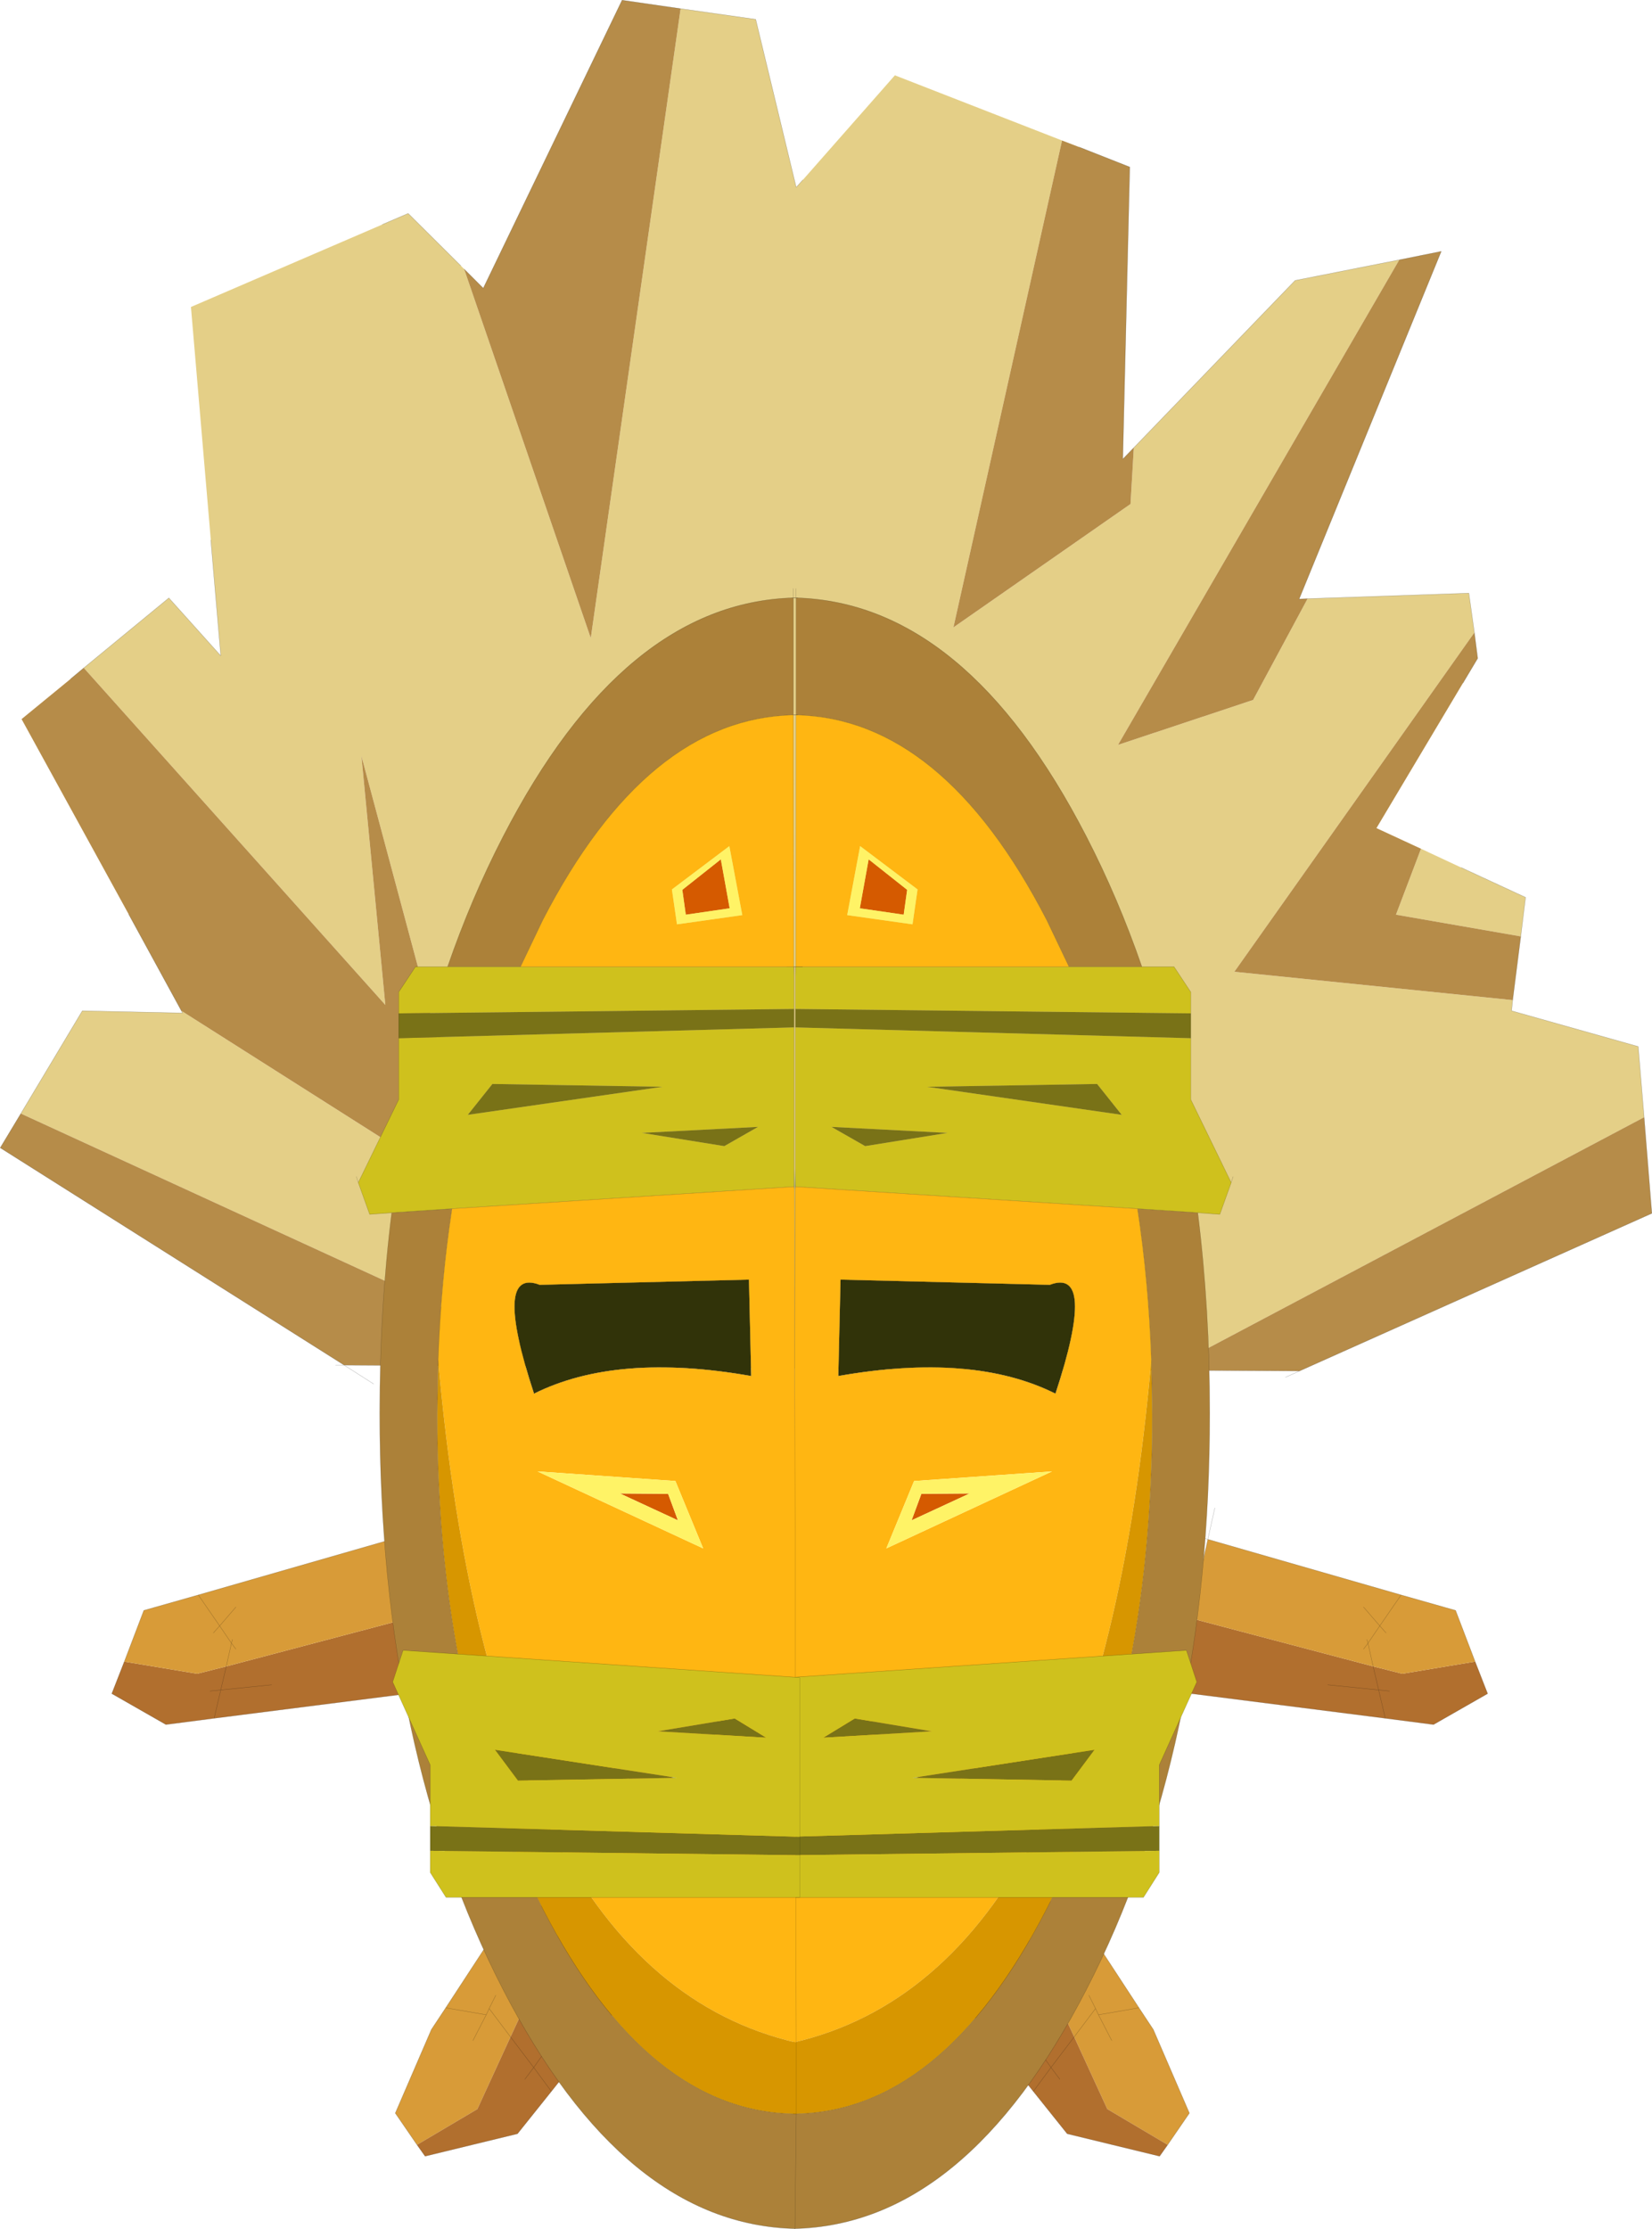 <svg viewBox="0 0 224.35 302.62" xmlns="http://www.w3.org/2000/svg" xmlns:xlink="http://www.w3.org/1999/xlink"><g transform="translate(-188.62 -16.275)"><use transform="translate(188.65 16.3)" width="224.3" height="187.85" xlink:href="#a"/><use transform="translate(347.4 221)" width="43.25" height="29.4" xlink:href="#b"/><use transform="matrix(-1 0 0 1 247.05 221)" width="43.25" height="29.4" xlink:href="#b"/><use transform="translate(242.3 272.55)" width="36.6" height="36.45" xlink:href="#c"/><use transform="matrix(-1 0 0 1 350.15 272.55)" width="36.6" height="36.45" xlink:href="#c"/><use transform="matrix(.857 0 0 1.089 295.49 96.185)" width="70.7" height="204.45" xlink:href="#d"/><use transform="matrix(-.857 0 0 1.089 297.61 96.185)" width="70.7" height="204.45" xlink:href="#d"/></g><defs><g id="a"><path d="m342.6 77.05 21.9-22.7 14.15-2.8-38.2 65.85 18.35-6.1 7.4-13.75 21.9-.75.75 5.35-32.6 46.05 37.8 3.85-.15 1.45 17.2 4.85.8 9.6L347 202.3h-.7l-80.05-.5-74.8-34.35 8.35-13.95 13.6.3-.15-.3 40.65 25.8-16.2-60.4 3.25 33.8L200 106.95l11.55-9.5 7.05 7.85-1.35-15.7-2.7-31.65 26-11.2 3.5-1.5 7.15 7.1.45.45 17.2 50.1 12.2-85.45 10.2 1.45 5.5 22.8.9-1 12.5-14.2 22.7 8.85-14.75 66.1 24.05-16.75.45-7.65m39 54.45 5.45 2.55 8.75 4.05-.65 5.3-16.95-2.95 3.4-8.95" fill="#e4cf87" fill-rule="evenodd" transform="translate(-188.65 -16.3)"/><path d="m332.85 35.35 2.35.9 6.85 2.7-.95 39.65 1.5-1.55-.45 7.65-24.05 16.75 14.75-66.1m45.8 16.2 5.7-1.15-19.3 47.2 1.15-.05-7.4 13.75-18.35 6.1 38.2-65.85m10.2 50.6.45 3.5-2 3.35-11.75 19.7 6.05 2.8-3.4 8.95 16.95 2.95-1.1 8.65-37.8-3.85 32.6-46.05m23.05 65.8 1.05 13.05-47.85 21.4-18.1-.1 64.9-34.35M251.65 52.8l2.6 2.6 18.85-39.1 7.95 1.15-12.2 85.45-17.2-50.1M200 106.95l40.95 45.75-3.25-33.8 16.2 60.4-40.65-25.8-7.15-13.1-14.55-26.5 6.65-5.45 1.8-1.5m-8.55 60.5 74.8 34.35-30.9-.2-46.7-29.5 2.8-4.65" fill="#b68c49" fill-rule="evenodd" transform="translate(-188.65 -16.3)"/><path d="m146.55 19.95 6.85 2.7-.95 39.65 1.5-1.55 21.9-22.7 14.15-2.8 5.7-1.15-19.3 47.2 1.15-.05 21.9-.75.75 5.35.45 3.5-2 3.35m-.25 25.05 8.75 4.05-.65 5.3-1.1 8.65-.15 1.45 17.2 4.85.8 9.6 1.05 13.05-47.85 21.4-1.9.85m-16.2-.95 18.1.1M92.4 1.15l10.2 1.45 5.5 22.8.9-1M63 36.5l2.6 2.6L84.45 0l7.95 1.15m-29.85 34.9-7.15-7.1-3.5 1.5M28.6 73.3 29.95 89l-7.05-7.85-11.55 9.5M24.6 137.2l.15.3-13.6-.3-8.35 13.95m74.8 34.35 80.05.5M9.55 92.15l1.8-1.5M46.7 185.3 0 155.8l2.8-4.65m21.8-13.95-7.15-13.1m33.25 63.75-4-2.55h-1.15m1.15 0 30.9.2" fill="none" stroke="#000" stroke-linecap="round" stroke-linejoin="round" stroke-opacity=".302" stroke-width=".05"/></g><g id="b"><path d="m6.1 6.8 3.95 1 9.9-1.65 1.7 4.35-7.35 4.2-6.55-.85-.9-3.85-6.9-.7 6.9.7.9 3.85-28.65-3.65 2.2-9.95L6.1 6.8l.75 3.2 1.45.15L6.85 10 6.1 6.8" fill="#b16f2e" fill-rule="evenodd" transform="translate(21.6 14.7)"/><path d="m9.9-2.9 7.4 2.1 2.65 6.95-9.9 1.65-3.95-1-.7-3.15-.6.8.6-.8.7 3.15L-18.7.25l2.35-10.7L9.9-2.9 7 1.3l.85.95L7 1.3l2.9-4.2M4.8-1.25 7 1.3 5.4 3.65l-.15-.5.15.5L7 1.3 4.8-1.25" fill="#d89b38" fill-rule="evenodd" transform="translate(21.6 14.7)"/><path d="M41.55 20.85 38.9 13.9l-7.4-2.1-2.9 4.2.85.95m-2.6.9.15.5L28.6 16l-2.2-2.55m1.3 8.05.75 3.2 1.45.15m-2.2-3.35-.7-3.15-.6.8m2.95 9.4 6.55.85 7.35-4.2-1.7-4.35m-12.2 7.7-.9-3.85-6.9-.7M3.85 3.85l1.4.4L6.2 0M0 24.8l.7.1 2.2-9.95 2.35-10.7L31.5 11.8M.7 24.9l-.7 3m.7-3 28.65 3.65" fill="none" stroke="#000" stroke-linecap="round" stroke-linejoin="round" stroke-opacity=".302" stroke-width=".05"/></g><g id="c"><path d="m-15.35 16.7-2.95-4.3 4.9-11.35 1.95-2.95 10.2-15.6 5.9 3.8-7.3 15.75-2.9-3.85.9-1.8-.9 1.8 2.9 3.85-4.5 9.8-8.2 4.85m3.9-18.6 5.5.95.4-.85-.4.85-1.8 3.5 1.8-3.5-5.5-.95" fill="#d89b38" fill-rule="evenodd" transform="translate(18.3 18.2)"/><path d="M15.75-6.7 2.9 9.45l-4.6 5.75-12.55 3.05-1.1-1.55 8.2-4.85 4.5-9.8L.5 6.2l2.3-3.25L.5 6.2l-3.15-4.15 7.3-15.75 11.1 7M-.7 7.8.5 6.2l2.4 3.25L.5 6.2-.7 7.8" fill="#b16f2e" fill-rule="evenodd" transform="translate(18.3 18.2)"/><path d="m36.6 13.15-2.55-1.65L21.2 27.65l-4.6 5.75-12.55 3.05-1.1-1.55L0 30.6l4.9-11.35 1.95-2.95L17.05.7l.45-.7m16.55 11.5.5-.65M22.95 4.5l11.1 7M21.2 27.65l-2.4-3.25-1.2 1.6m-1.95-5.75 3.15 4.15 2.3-3.25m-7.45-6.55-.9 1.8 2.9 3.85m7.3-15.75L17.05.7m-4.3 15.7-.4.85-1.8 3.5m1.8-3.5-5.5-.95" fill="none" stroke="#000" stroke-linecap="round" stroke-linejoin="round" stroke-opacity=".302" stroke-width=".05"/></g><g id="d"><path d="M7.8-16q7.5-2.25.9 13.55-13.1-5.15-34.4-2.2l.35-12L7.8-16" fill="#313309" fill-rule="evenodd" transform="translate(33.85 102.8)"/><path d="M-32.55-27.9v-.35l.05-2.25v2.25l-.05.35m0-.35h.05-.05" fill="#77c1dd" fill-rule="evenodd" transform="translate(33.85 102.8)"/><path d="m-15.6 46.3 10.2-3.75-1.6-2.9-10.25 3.3 1.65 3.35m13.1-2.95-14.6 8.15-3.3-13.05 16.6-1.75 1.3 6.65" fill="#c07932" fill-rule="evenodd" transform="translate(33.85 102.8)"/><path d="M10.85-55.65 7.3-61.5Q-9.2-86.65-32.4-87.05v-14.6q26.9.6 46 29.75 5.05 7.7 8.8 16.25H10.85M31.25-25q1.9 11.9 1.9 25 0 42.05-19.55 71.85-19.2 29.3-46.25 29.8l-.2-14.3Q-9.35 87.2 7.3 61.8 24.05 36.25 24.05.15L23.9-6.7q-.45-9.8-2.2-18.8l9.55.5" fill="#ac8139" fill-rule="evenodd" transform="translate(33.85 102.8)"/><path d="m-15.6 46.3-1.65-3.35L-7 39.65l1.6 2.9-10.2 3.75" fill="#d3eef3" fill-rule="evenodd" transform="translate(33.85 102.8)"/><path d="M10.85-55.65H27.5l2.65 3.15v2.65l-62.65-.55v-4.1l.05-1.15h43.3m19.3 8.9v7.65l6.4 10.35-1.8 3.95-3.5-.2-9.55-.5-54.2-2.75V-48.1l62.65 1.35m-14.85 5.7-26.95.35 30.85 3.5-3.9-3.85m-42.1 5.35 5.35 2.4 13.05-1.65-18.4-.75" fill="#cfc11d" fill-rule="evenodd" transform="translate(33.85 102.8)"/><path d="M30.15-49.85v3.1L-32.5-48.1v-2.3l62.65.55m-14.85 8.8 3.9 3.85-30.85-3.5 26.95-.35m-42.1 5.35 18.4.75-13.05 1.65-5.35-2.4" fill="#797217" fill-rule="evenodd" transform="translate(33.85 102.8)"/><path d="M-32.4-87.05q23.2.4 39.7 25.55l3.55 5.85h-43.3l.05-31.4m-.45 165.5.3-106.35.05-.35 54.2 2.75q1.75 9 2.2 18.8-8.55 76.4-56.75 85.15M7.8-16l-33.15-.65-.35 12Q-4.4-7.6 8.7-2.45q6.6-15.8-.9-13.55m-32.1-46.1 10.35 1.15.8-4.35-9.1-5.4-2.05 8.6m6.2 78.95 26.25-9.6-21.85 1.2-4.4 8.4m15.6 26.5-1.3-6.65-16.6 1.75 3.3 13.05 14.6-8.15" fill="#ffb612" fill-rule="evenodd" transform="translate(33.85 102.8)"/><path d="M-32.85 87.35v-8.9Q15.35 69.7 23.9-6.7l.15 6.85q0 36.1-16.75 61.65-16.65 25.4-40.15 25.55" fill="#d79600" fill-rule="evenodd" transform="translate(33.85 102.8)"/><path d="m-22.3-62.95 1.4-6.1 6.1 3.8-.55 3.1-6.95-.8m9.75 73L-4.9 10l-9.2 3.35 1.55-3.3" fill="#d55a00" fill-rule="evenodd" transform="translate(33.85 102.8)"/><path d="m-24.3-62.1 2.05-8.6 9.1 5.4-.8 4.35-10.35-1.15m2-.85 6.95.8.55-3.1-6.1-3.8-1.4 6.1m9.75 73-1.55 3.3L-4.9 10l-7.65.05m-5.55 6.8 4.4-8.4 21.85-1.2-26.25 9.6" fill="#fff366" fill-rule="evenodd" transform="translate(33.85 102.8)"/><path d="M1.45 15.75q23.2.4 39.7 25.55l3.55 5.85h11.55q-3.75-8.55-8.8-16.25-19.1-29.15-46-29.75v14.6l-.05 31.4h43.3m11.55 0h5.1L64 50.3v13.4l6.4 10.35.3-.75m-.3.75L68.6 78l-3.5-.2q1.9 11.9 1.9 25 0 42.05-19.55 71.85-19.2 29.3-46.25 29.8l-.2-14.3v-8.9L1.3 74.9v-.35l.05-2.25m0 1.15v-26.3H0M65.1 77.8l-9.55-.5q1.75 9 2.2 18.8l.15 6.85q0 36.1-16.75 61.65Q24.5 190 1 190.15M41.65 86.8 8.5 86.15l-.35 12q21.3-2.95 34.4 2.2 6.6-15.8-.9-13.55M.75 1.15h.7V0m-.7 15.75h.7m-.05 31.4-.05 1.15m0-1.15h.05m-.05 27.4v-1.1m0 1.1-.05.35m.05-.35H1.3m30.05 71.6-14.6 8.15-3.3-13.05 16.6-1.75 1.3 6.65m-30-71.6 54.2 2.75" fill="none" stroke="#000" stroke-linecap="round" stroke-linejoin="round" stroke-opacity=".302" stroke-width=".05"/><path d="m11.25 45.8-25.2-.35 28.85-3.5-3.65 3.85m-44.65 7 58.55-1.35v3.1l-58.55.55v-2.3m22.5-13.15-17.2.8 5-2.4 12.2 1.6" fill="#797217" fill-rule="evenodd" transform="translate(33.85 102.8)"/><path d="m11.25 45.8 3.65-3.85-28.85 3.5 25.2.35m-44.65 7V32.95l62.85-3.4 1.65 3.95-5.95 10.35v7.6L-33.4 52.8m58.55 1.75v2.7l-2.5 3.1H-33.4V55.1l58.55-.55m-36.05-14.9-12.2-1.6-5 2.4 17.2-.8" fill="#cfc11d" fill-rule="evenodd" transform="translate(33.85 102.8)"/><path d="M59 154.25v-7.6l5.95-10.35-1.65-3.95-62.85 3.4v19.85M59 154.25v5.8l-2.5 3.1H.45v-7.55" fill="none" stroke="#000" stroke-linecap="round" stroke-linejoin="round" stroke-opacity=".302" stroke-width=".05"/></g></defs></svg>